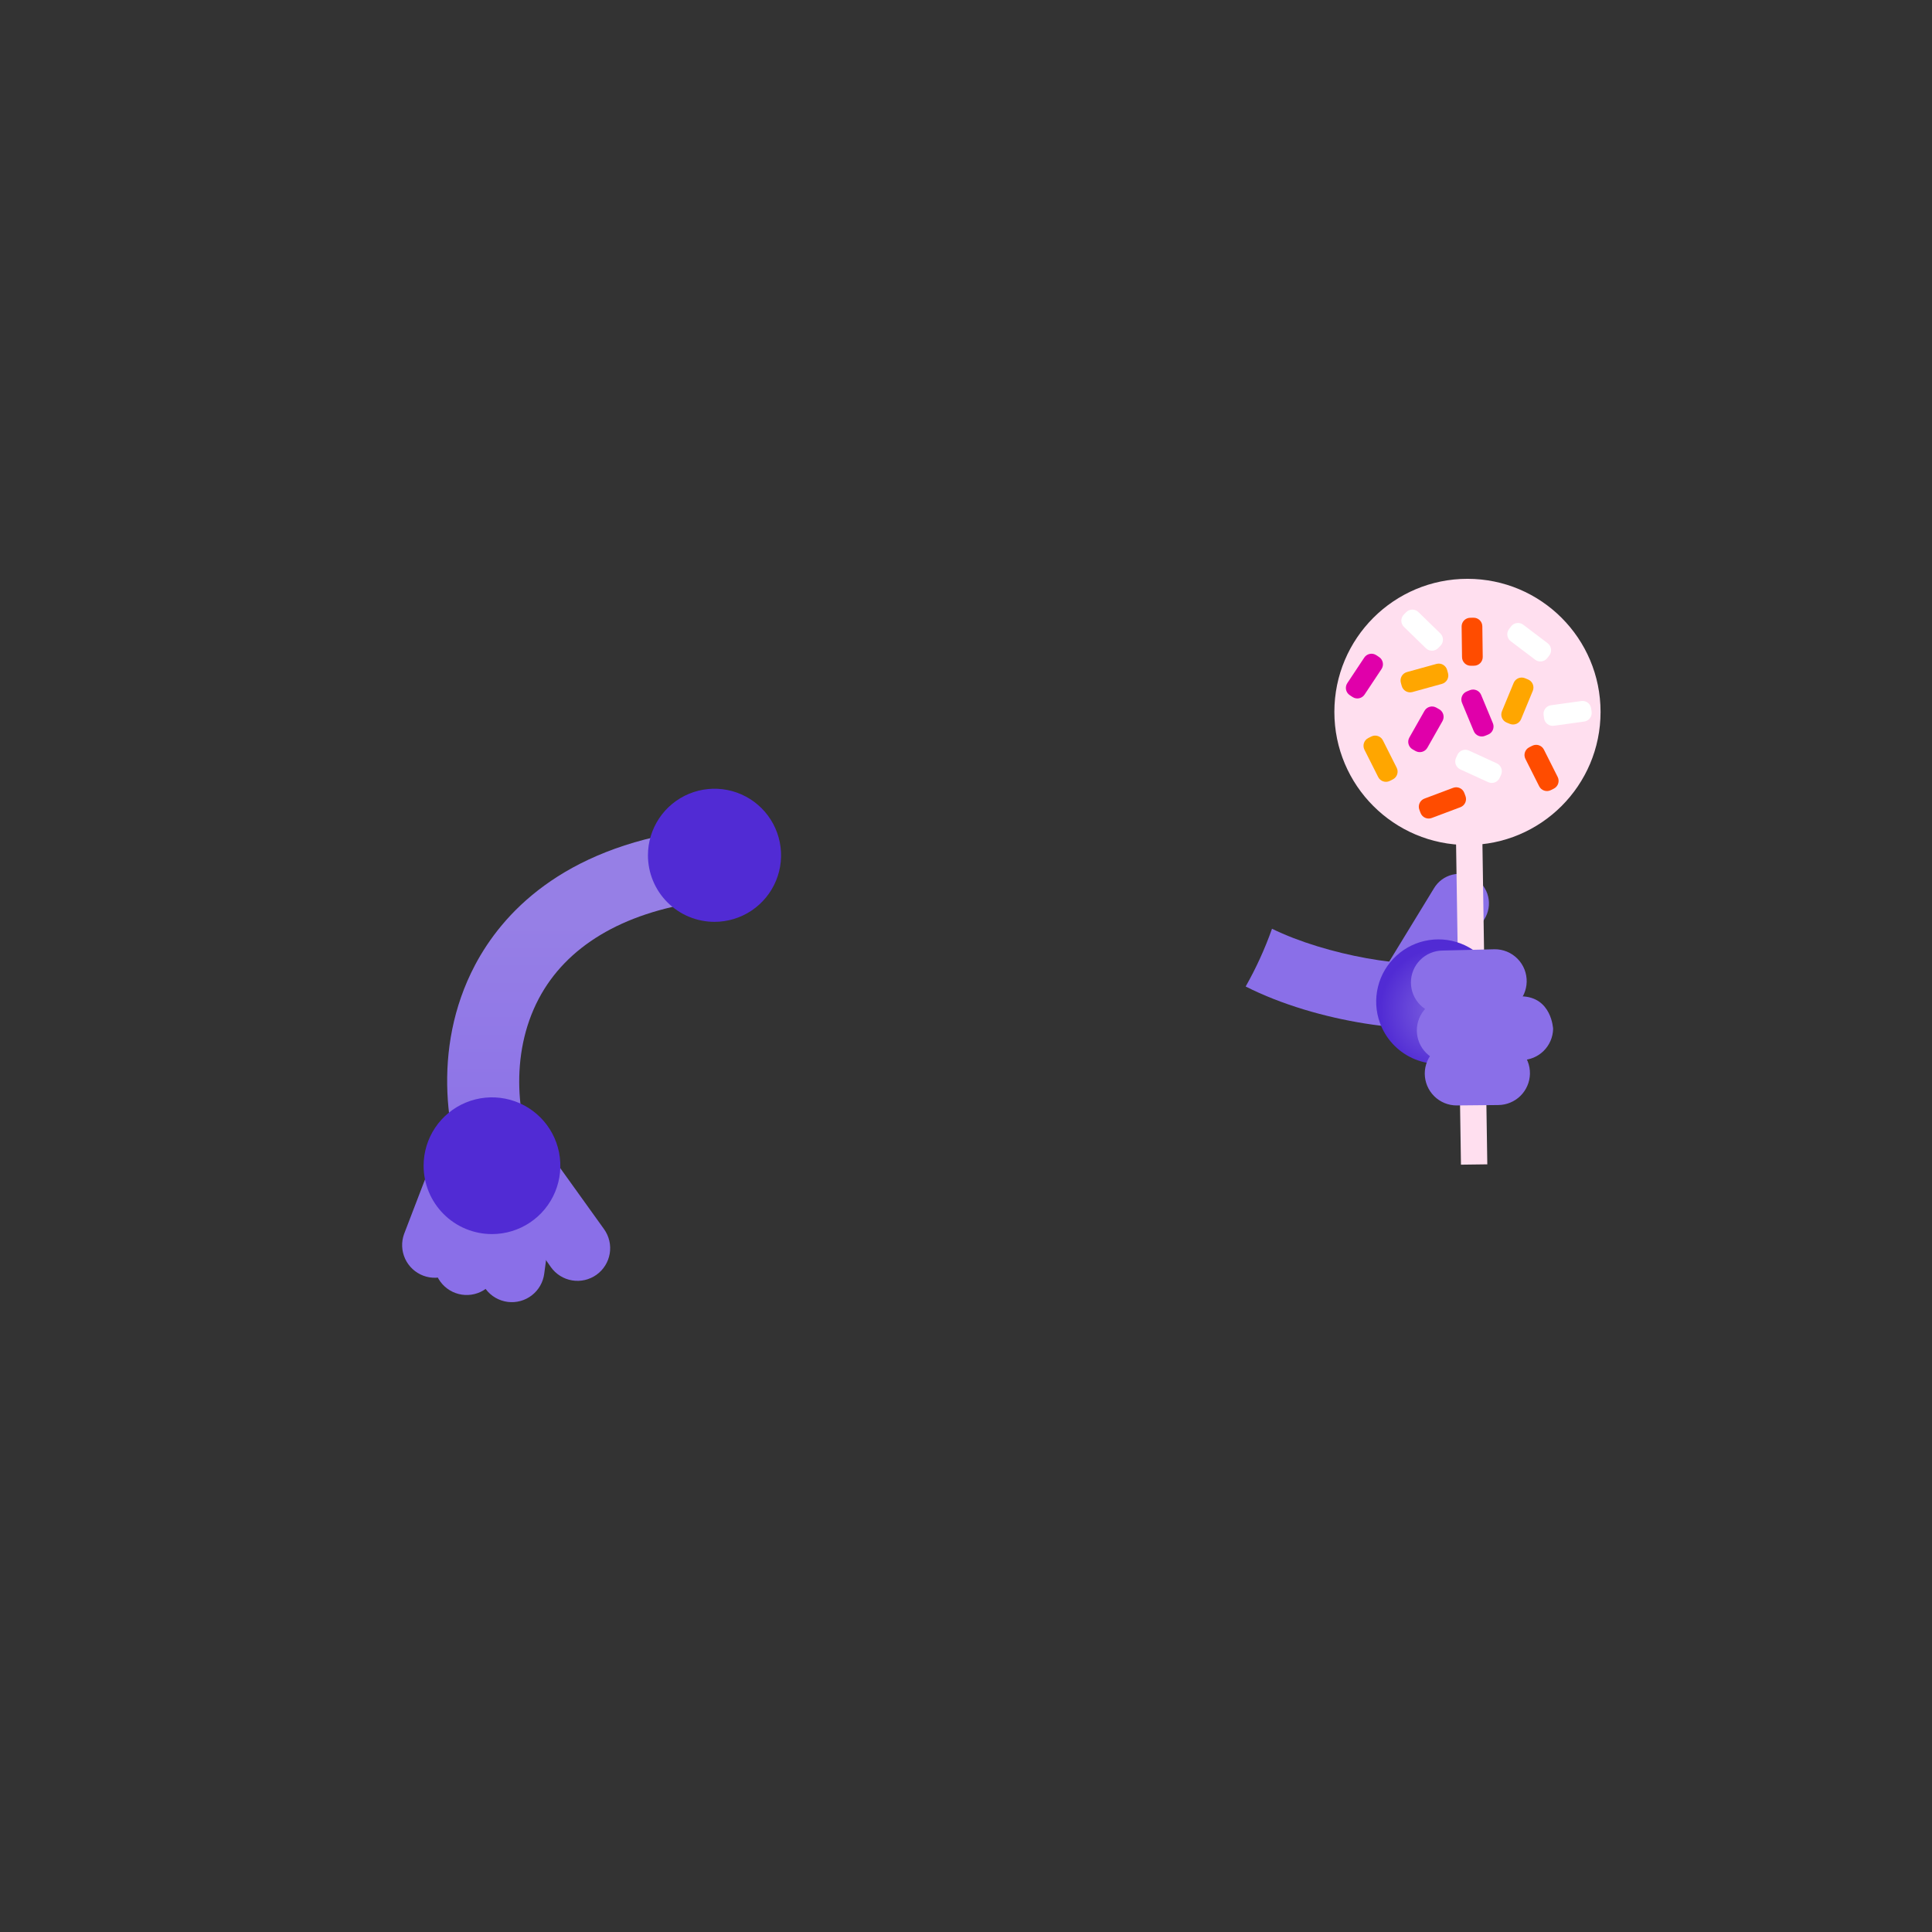 <?xml version="1.0" encoding="utf-8"?>
<!-- Generator: Adobe Illustrator 26.0.0, SVG Export Plug-In . SVG Version: 6.00 Build 0)  -->
<svg version="1.1" id="asset" xmlns="http://www.w3.org/2000/svg" xmlns:xlink="http://www.w3.org/1999/xlink" x="0px" y="0px"
	 viewBox="0 0 2000 2000" style="enable-background:new 0 0 2000 2000;" xml:space="preserve">
<rect x="0" y="0" width="2000" height="2000" fill="#333333" stroke="none"/>
<style type="text/css">
	.st0{fill:#8A6FE8;}
	.st1{fill:url(#SVGID_1_);}
	.st2{fill:url(#SVGID_00000061438027035170157410000003554314623265632915_);}
	.st3{fill:url(#SVGID_00000140711330567597091100000017267952685815473851_);}
	.st4{fill:#FFDFEF;}
	.st5{fill:#FF4C00;}
	.st6{fill:#FFFFFF;}
	.st7{fill:#FFA600;}
	.st8{fill:#E000AA;}
	.st9{fill:url(#SVGID_00000143587923194178498680000008573818550176858498_);}
</style>
<g>
	<path class="st0" d="M1498.14,994.51c-36.45,9.94-125.64-5.74-181.37-33.07c-7.36,20.83-16.52,40.81-27.26,59.78
		c74.28,37.69,179.8,51.56,226.51,38.76L1498.14,994.51z"/>
	<path class="st0" d="M530.08,1254.38l40.19,57.34c2.57,3.62,5.84,6.69,9.6,9.05c3.76,2.36,7.95,3.95,12.33,4.69
		s8.86,0.61,13.19-0.39c4.33-0.99,8.42-2.83,12.04-5.4c3.62-2.57,6.69-5.83,9.05-9.6c2.36-3.76,3.95-7.95,4.69-12.33
		s0.61-8.86-0.39-13.18c-0.99-4.33-2.83-8.42-5.4-12.04l-49.73-69.3L530.08,1254.38z"/>
	<path class="st0" d="M460.79,1232.67l-11.12,69.21c-1.3,8.83,0.95,17.82,6.26,25s13.24,11.96,22.06,13.32
		c8.82,1.35,17.82-0.85,25.03-6.11s12.05-13.16,13.45-21.98l11.38-70.88L460.79,1232.67z"/>
	<path class="st0" d="M505.67,1240.48l-9.34,69.42c-0.56,4.4-0.25,8.87,0.91,13.16c1.17,4.28,3.16,8.29,5.88,11.8
		c2.72,3.52,6.1,6.46,9.95,8.66c3.85,2.21,8.1,3.63,12.5,4.2c4.4,0.56,8.88,0.25,13.16-0.92c4.28-1.16,8.29-3.16,11.81-5.88
		c3.51-2.71,6.45-6.09,8.66-9.95c2.21-3.85,3.63-8.1,4.19-12.5l9.6-71.2L505.67,1240.48z"/>
	<path class="st0" d="M443.4,1212.01l-25.09,65.4c-3.03,8.37-2.65,17.59,1.08,25.68c3.73,8.08,10.49,14.36,18.82,17.49
		c8.33,3.13,17.56,2.84,25.69-0.8c8.12-3.64,14.48-10.33,17.7-18.63l25.73-67.06L443.4,1212.01z"/>
	
		<linearGradient id="SVGID_1_" gradientUnits="userSpaceOnUse" x1="593.813" y1="10686.29" x2="593.813" y2="10305.4" gradientTransform="matrix(1 0 0 -1 0 11546)">
		<stop  offset="0.25" style="stop-color:#967FE6"/>
		<stop  offset="1" style="stop-color:#8A6FE8"/>
	</linearGradient>
	<path class="st1" d="M489.98,1240.6c-27.91-57-44.21-154.44,1.78-241.6c28-52.91,89.19-120,222.28-139.29l10.69,73.79
		c-80.8,11.7-138.52,46.39-167,100.32c-30.85,58.4-22.6,129.43-0.78,174L489.98,1240.6z"/>
	
		<radialGradient id="SVGID_00000102526014932101338270000014808636602609893045_" cx="5515.953" cy="4735.879" r="7.247061e-03" gradientTransform="matrix(9504.07 0 0 -9504.1 -52423268 45011152)" gradientUnits="userSpaceOnUse">
		<stop  offset="0" style="stop-color:#8065E0"/>
		<stop  offset="1" style="stop-color:#512BD4"/>
	</radialGradient>
	<path style="fill:url(#SVGID_00000102526014932101338270000014808636602609893045_);" d="M739.65,954.29
		c13.63,0,26.95-4.04,38.28-11.61s20.16-18.33,25.38-30.92c5.22-12.59,6.58-26.44,3.92-39.81c-2.66-13.37-9.22-25.64-18.86-35.28
		c-9.64-9.64-21.91-16.2-35.28-18.86s-27.22-1.29-39.81,3.92c-12.59,5.22-23.35,14.05-30.92,25.38s-11.61,24.65-11.61,38.28
		c0,9.05,1.78,18.01,5.24,26.37c3.46,8.36,8.54,15.96,14.93,22.35c6.4,6.4,13.99,11.47,22.36,14.94
		C721.64,952.51,730.6,954.29,739.65,954.29L739.65,954.29z"/>
	
		<radialGradient id="SVGID_00000095312899302878916990000000396214433132136881_" cx="5538.258" cy="4700.037" r="3.635927e-03" gradientTransform="matrix(19464.1 0 0 -19464.1 -107796680 91483184)" gradientUnits="userSpaceOnUse">
		<stop  offset="0" style="stop-color:#8065E0"/>
		<stop  offset="1" style="stop-color:#512BD4"/>
	</radialGradient>
	<path style="fill:url(#SVGID_00000095312899302878916990000000396214433132136881_);" d="M509.29,1277.52
		c14,0,27.68-4.15,39.32-11.93c11.64-7.77,20.71-18.83,26.07-31.76s6.76-27.16,4.03-40.89c-2.73-13.72-9.47-26.33-19.37-36.23
		s-22.51-16.64-36.24-19.37c-13.73-2.73-27.96-1.33-40.89,4.03c-12.93,5.36-23.98,14.43-31.76,26.06
		c-7.78,11.64-11.93,25.32-11.93,39.32c0,9.29,1.83,18.5,5.38,27.08c3.56,8.59,8.77,16.39,15.34,22.97
		c6.57,6.57,14.37,11.78,22.96,15.34C490.79,1275.68,499.99,1277.52,509.29,1277.52z"/>
	<path class="st0" d="M1484.48,919.49l-49.44,80.95c-4.24,6.93-5.55,15.25-3.65,23.14c1.9,7.89,6.86,14.71,13.79,18.94
		c6.92,4.24,15.25,5.55,23.14,3.65s14.71-6.86,18.95-13.79l49.42-80.95c2.14-3.43,3.58-7.25,4.25-11.24
		c0.66-3.99,0.52-8.07-0.4-12.01c-0.93-3.94-2.63-7.65-5-10.93c-2.37-3.28-5.37-6.05-8.82-8.16c-3.46-2.11-7.29-3.52-11.28-4.14
		c-4-0.62-8.09-0.44-12.01,0.53c-3.93,0.96-7.63,2.7-10.88,5.1C1489.3,913,1486.55,916.03,1484.48,919.49L1484.48,919.49z"/>
	<circle class="st4" cx="1519.11" cy="736.97" r="137.78"/>
	<polygon class="st4" points="1539.65,1205.31 1512.38,1205.67 1507.05,855.99 1534.33,855.63 	"/>
	<path class="st5" d="M1526.05,689.14l-3.45,0.05c-4.96,0.07-9.04-3.91-9.11-8.87l-0.42-31.7c-0.07-4.96,3.91-9.04,8.87-9.11
		l3.45-0.05c4.96-0.07,9.04,3.91,9.11,8.87l0.42,31.7C1534.99,684.99,1531.02,689.07,1526.05,689.14z"/>
	<path class="st6" d="M1491.2,668.43l-2.41,2.47c-3.46,3.56-9.16,3.63-12.71,0.17l-22.71-22.12c-3.56-3.46-3.63-9.16-0.17-12.71
		l2.41-2.47c3.46-3.56,9.16-3.63,12.71-0.17l22.71,22.12C1494.59,659.19,1494.67,664.88,1491.2,668.43z"/>
	<path class="st7" d="M1498.05,693.56l0.92,3.33c1.32,4.79-1.49,9.74-6.27,11.06l-30.56,8.44c-4.79,1.32-9.74-1.49-11.06-6.27
		l-0.92-3.33c-1.32-4.79,1.49-9.74,6.27-11.06l30.56-8.44C1491.78,685.96,1496.73,688.77,1498.05,693.56z"/>
	<path class="st8" d="M1486.86,732.52l3,1.7c4.32,2.45,5.83,7.94,3.39,12.26l-15.64,27.58c-2.45,4.32-7.94,5.83-12.26,3.39l-3-1.7
		c-4.32-2.45-5.83-7.94-3.39-12.26l15.64-27.58C1477.05,731.58,1482.54,730.07,1486.86,732.52z"/>
	<path class="st6" d="M1562.17,651.2l2.08-2.75c3-3.96,8.64-4.74,12.59-1.74l25.28,19.14c3.96,3,4.74,8.64,1.74,12.59l-2.08,2.75
		c-3,3.96-8.64,4.74-12.59,1.74l-25.28-19.14C1559.95,660.8,1559.17,655.16,1562.17,651.2z"/>
	<path class="st6" d="M1598.4,743.61l-0.47-3.42c-0.68-4.92,2.76-9.46,7.68-10.14l31.41-4.34c4.92-0.68,9.46,2.76,10.14,7.68
		l0.47,3.42c0.68,4.92-2.76,9.46-7.68,10.14l-31.41,4.34C1603.62,751.96,1599.08,748.52,1598.4,743.61z"/>
	<path class="st7" d="M1562.89,749.32l-3.19-1.32c-4.59-1.9-6.77-7.15-4.88-11.74l12.11-29.3c1.9-4.59,7.15-6.77,11.74-4.88
		l3.19,1.32c4.59,1.9,6.77,7.15,4.88,11.74l-12.11,29.3C1572.73,749.04,1567.48,751.22,1562.89,749.32z"/>
	<path class="st8" d="M1540.57,760.39l-3.19,1.32c-4.59,1.9-9.85-0.27-11.75-4.85l-12.16-29.28c-1.9-4.59,0.27-9.85,4.85-11.75
		l3.19-1.32c4.59-1.9,9.85,0.27,11.75,4.85l12.16,29.28C1547.33,753.22,1545.16,758.48,1540.57,760.39z"/>
	<path class="st5" d="M1515.84,820.81l1.21,3.23c1.75,4.65-0.61,9.83-5.25,11.58l-29.68,11.15c-4.65,1.75-9.83-0.61-11.58-5.25
		l-1.21-3.23c-1.75-4.65,0.61-9.83,5.25-11.58l29.68-11.15C1508.91,813.81,1514.09,816.16,1515.84,820.81z"/>
	<path class="st6" d="M1507.28,784.54l1.44-3.14c2.07-4.51,7.41-6.49,11.92-4.42l28.82,13.22c4.51,2.07,6.49,7.41,4.42,11.92
		l-1.44,3.14c-2.07,4.51-7.41,6.49-11.92,4.42l-28.82-13.22C1507.19,794.39,1505.21,789.05,1507.28,784.54z"/>
	<path class="st5" d="M1583.1,773.56l3.08-1.55c4.44-2.23,9.84-0.44,12.07,3.99l14.25,28.32c2.23,4.44,0.44,9.84-3.99,12.07
		l-3.08,1.55c-4.44,2.23-9.84,0.44-12.07-3.99l-14.25-28.32C1576.88,781.19,1578.67,775.79,1583.1,773.56z"/>
	<path class="st7" d="M1416.44,764l3.08-1.55c4.44-2.23,9.84-0.44,12.07,3.99l14.25,28.32c2.23,4.44,0.44,9.84-3.99,12.07
		l-3.08,1.55c-4.44,2.23-9.84,0.44-12.07-3.99l-14.25-28.32C1410.22,771.63,1412.01,766.23,1416.44,764z"/>
	<path class="st8" d="M1424.73,678.24l2.88,1.91c4.14,2.75,5.26,8.33,2.52,12.46l-17.53,26.41c-2.75,4.14-8.33,5.26-12.46,2.52
		l-2.88-1.91c-4.14-2.75-5.26-8.33-2.52-12.46l17.53-26.41C1415.01,676.63,1420.59,675.5,1424.73,678.24z"/>
	
		<radialGradient id="SVGID_00000180353991222163534030000012822370314964367542_" cx="5081.098" cy="5815.188" r="1" gradientTransform="matrix(60.561 -21.997 -21.998 -60.562 -178301.703 464991.906)" gradientUnits="userSpaceOnUse">
		<stop  offset="0" style="stop-color:#8065E0"/>
		<stop  offset="1" style="stop-color:#512BD4"/>
	</radialGradient>
	<path style="fill:url(#SVGID_00000180353991222163534030000012822370314964367542_);" d="M1511.06,1097.45
		c11.97-4.35,22.4-12.16,29.94-22.43c7.54-10.27,11.86-22.55,12.43-35.28s-2.66-25.34-9.26-36.25c-6.61-10.9-16.3-19.6-27.84-24.99
		s-24.43-7.24-37.03-5.31s-24.34,7.55-33.74,16.16c-9.41,8.61-16.05,19.8-19.08,32.18c-3.04,12.38-2.34,25.38,2.02,37.36
		c5.84,16.06,17.81,29.15,33.3,36.38C1477.27,1102.5,1495,1103.29,1511.06,1097.45z"/>
	<path class="st0" d="M1583.79,1111.71c-0.21,8.57-3.73,16.72-9.83,22.73s-14.31,9.41-22.87,9.49l-43.1,0.42
		c-8.76,0.01-17.17-3.46-23.37-9.64s-9.69-14.58-9.71-23.34c-0.01-8.75,3.46-17.16,9.64-23.36s14.58-9.69,23.34-9.71l42.6-0.41
		c4.42-0.04,8.82,0.81,12.91,2.5c4.09,1.68,7.8,4.19,10.9,7.35c3.11,3.15,5.55,6.9,7.17,11.01
		C1583.11,1102.88,1583.89,1107.29,1583.79,1111.71L1583.79,1111.71z"/>
	<path class="st0" d="M1607.78,1065.19c-0.21,8.57-3.74,16.72-9.84,22.74c-6.11,6.01-14.31,9.41-22.88,9.48l-75.27,2.29
		c-4.34,0.01-8.64-0.84-12.64-2.5c-4.02-1.65-7.66-4.08-10.73-7.14s-5.51-6.7-7.18-10.7c-1.66-4.01-2.53-8.3-2.53-12.64
		c-0.01-4.34,0.84-8.63,2.49-12.64s4.08-7.65,7.14-10.72s6.7-5.51,10.71-7.18c4-1.66,8.3-2.53,12.63-2.53l74.79-2.27
		C1606.43,1031.69,1607.78,1065.19,1607.78,1065.19z"/>
	<path class="st0" d="M1580.42,1016.43c-0.21,8.57-3.73,16.72-9.83,22.73s-14.31,9.42-22.87,9.49l-54.07,1.4
		c-4.34,0.01-8.64-0.84-12.64-2.5c-4.02-1.65-7.65-4.08-10.72-7.14s-5.51-6.7-7.18-10.7s-2.52-8.3-2.53-12.63
		c0-4.34,0.84-8.63,2.49-12.64c1.66-4.01,4.08-7.65,7.15-10.72c3.06-3.07,6.69-5.51,10.7-7.17c4-1.66,8.3-2.53,12.63-2.53
		l53.58-1.37c4.42-0.04,8.81,0.81,12.9,2.5s7.8,4.19,10.9,7.34c3.11,3.15,5.55,6.9,7.18,11.01
		C1579.73,1007.6,1580.52,1012,1580.42,1016.43L1580.42,1016.43z"/>
</g>
</svg>
